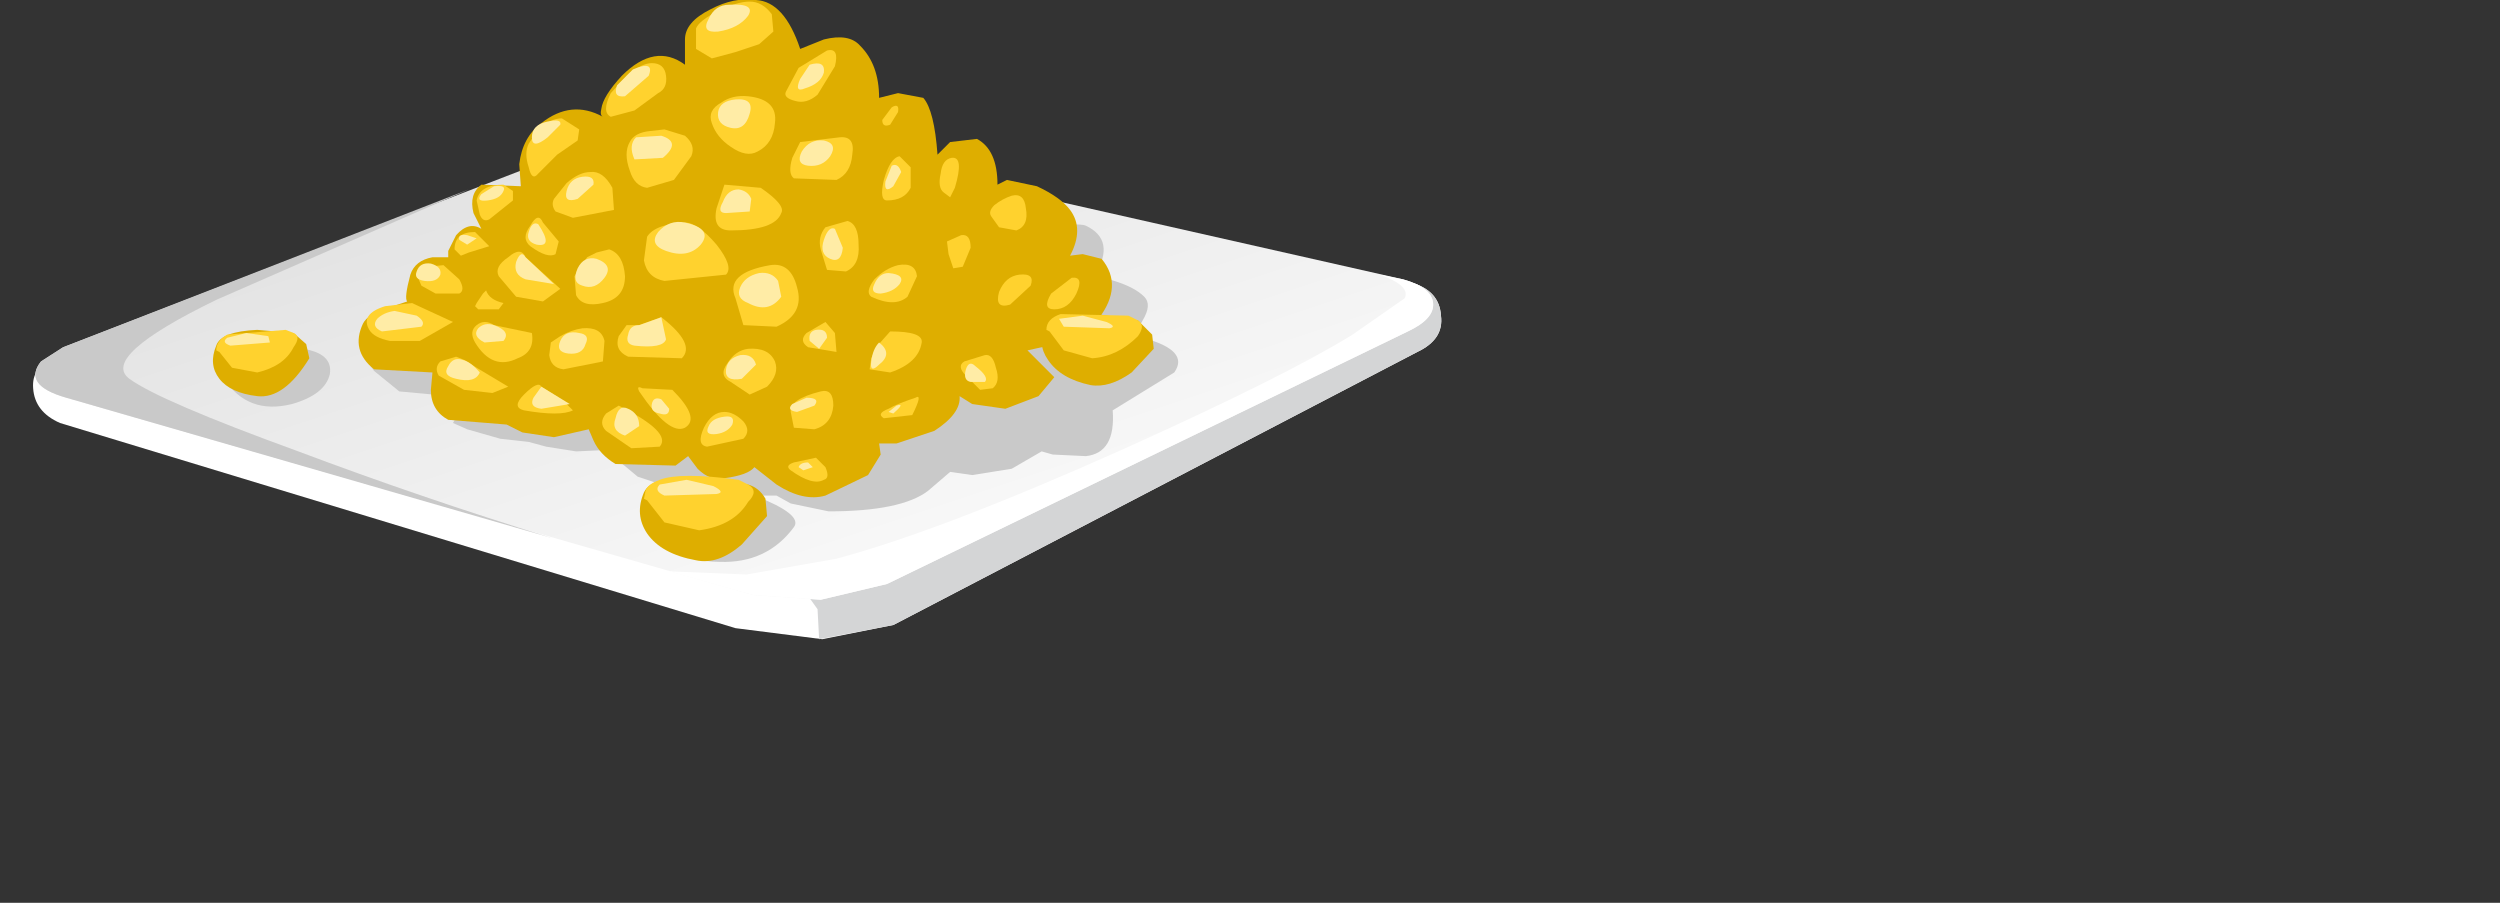 <?xml version="1.0" encoding="UTF-8" standalone="no"?>
<svg xmlns:xlink="http://www.w3.org/1999/xlink" height="28.6px" width="79.2px" xmlns="http://www.w3.org/2000/svg">
  <rect width="100%" height="100%" fill="#333333" stroke="none"/>
  <g transform="matrix(1.0, 0.0, 0.0, 1.0, 0.0, 0.0)">
    <use height="20.25" transform="matrix(1.0, 0.0, 0.0, 1.0, 1.05, 0.0)" width="44.6" xlink:href="#shape0"/>
  </g>
  <defs>
    <g id="shape0" transform="matrix(1.0, 0.0, 0.0, 1.0, -1.05, 0.0)">
      <path d="M44.9 11.15 L28.3 19.8 26.05 20.25 23.3 19.9 1.9 13.4 Q1.1 13.05 1.05 12.3 1.0 11.6 1.7 11.45 L2.45 11.5 3.35 11.55 16.9 6.05 20.4 4.8 22.55 4.7 44.7 8.95 Q45.6 9.2 45.65 10.0 45.75 10.75 44.9 11.15" fill="#ffffff" fill-rule="evenodd" stroke="none"/>
      <path d="M44.7 8.95 Q45.6 9.2 45.65 10.0 45.75 10.75 44.9 11.15 L28.3 19.8 25.95 20.25 25.9 19.3 25.4 18.6 37.85 7.9 38.95 7.9 44.7 8.95" fill="#d4d5d6" fill-rule="evenodd" stroke="none"/>
      <path d="M44.6 10.5 L28.1 18.5 26.0 19.0 23.85 18.85 2.1 12.6 Q0.7 12.2 1.3 11.45 L2.0 11.0 16.9 5.25 20.4 4.0 22.55 3.9 44.45 8.85 Q45.35 9.1 45.4 9.6 45.45 10.1 44.6 10.5" fill="url(#gradient0)" fill-rule="evenodd" stroke="none"/>
      <path d="M4.1 12.0 Q5.05 12.7 9.45 14.3 13.3 15.75 17.5 17.05 L2.1 12.6 Q0.7 12.2 1.3 11.45 L2.0 11.0 14.85 6.0 6.85 9.5 Q3.15 11.3 4.1 12.0" fill="#c9c9c9" fill-rule="evenodd" stroke="none"/>
      <path d="M44.45 8.85 Q45.35 9.1 45.4 9.6 45.45 10.1 44.6 10.5 L28.1 18.5 26.0 19.0 23.85 18.85 21.2 18.1 23.65 18.2 26.5 17.7 Q29.85 16.8 35.65 14.2 40.75 11.9 42.85 10.6 L44.5 9.45 Q44.7 9.05 43.7 8.7 L44.45 8.85" fill="#ffffff" fill-rule="evenodd" stroke="none"/>
      <path d="M7.1 12.0 L7.85 11.45 Q8.75 10.95 9.6 11.05 10.55 11.2 10.45 11.85 10.3 12.5 9.25 12.8 7.85 13.15 7.1 12.0" fill="#c9c9c9" fill-rule="evenodd" stroke="none"/>
      <path d="M34.4 7.15 Q35.35 7.6 34.7 8.7 L35.3 8.9 Q35.95 9.1 36.25 9.4 36.5 9.65 36.2 10.15 35.9 10.65 36.2 10.7 37.7 11.1 37.2 11.8 L35.25 13.0 Q35.35 14.35 34.4 14.45 L33.35 14.4 33.0 14.3 32.05 14.85 30.8 15.05 30.1 14.95 29.4 15.55 Q28.55 16.2 26.25 16.2 L25.05 15.95 24.6 15.7 23.9 15.7 Q25.45 16.3 25.15 16.7 24.3 17.85 22.8 17.8 21.85 17.8 21.1 17.25 L20.55 16.7 21.1 15.4 20.2 15.1 19.6 14.6 19.35 14.25 18.25 14.3 17.3 14.15 16.75 14.0 15.85 13.9 14.8 13.6 14.35 13.4 14.8 12.6 12.65 12.4 11.85 11.75 11.5 11.25 Q33.4 6.7 34.4 7.15" fill="#c9c9c9" fill-rule="evenodd" stroke="none"/>
      <path d="M31.6 5.85 L31.9 5.7 32.85 5.9 Q33.6 6.25 33.9 6.65 34.35 7.25 33.9 8.1 L34.3 8.05 34.9 8.2 Q35.6 9.05 34.8 10.1 34.4 10.55 33.45 10.9 L32.55 11.1 33.4 11.95 32.9 12.55 31.85 12.95 30.8 12.8 30.4 12.55 Q30.45 13.1 29.6 13.65 L28.4 14.05 27.85 14.05 27.9 14.4 27.5 15.05 26.15 15.7 Q25.45 15.9 24.6 15.35 L23.9 14.8 Q23.7 15.05 22.95 15.15 22.5 15.25 22.1 14.85 L21.8 14.45 21.4 14.75 19.5 14.7 Q19.0 14.4 18.8 13.95 L18.65 13.6 17.55 13.85 16.55 13.7 16.05 13.45 14.2 13.3 Q13.65 13.0 13.65 12.35 L13.7 11.8 11.85 11.7 Q11.1 11.1 11.5 10.25 11.65 9.95 12.3 9.75 L12.9 9.55 Q12.8 9.45 13.0 8.7 13.15 8.25 13.7 8.15 L14.2 8.15 14.2 7.95 14.45 7.45 Q14.85 7.0 15.25 7.25 L15.0 6.75 Q14.85 6.15 15.25 5.85 L16.5 5.9 16.45 5.2 Q16.55 4.35 17.15 3.9 18.1 3.15 19.1 3.7 19.0 3.65 19.05 3.45 19.1 3.05 19.7 2.4 20.75 1.35 21.7 2.05 L21.7 1.25 Q21.7 0.7 22.5 0.3 23.25 -0.1 23.95 0.0 24.85 0.05 25.35 1.55 L26.1 1.25 Q26.9 1.05 27.25 1.45 27.85 2.05 27.85 3.1 L28.45 2.95 29.25 3.1 Q29.6 3.5 29.7 4.9 L30.1 4.5 30.95 4.4 Q31.6 4.75 31.6 5.85" fill="#deae00" fill-rule="evenodd" stroke="none"/>
      <path d="M13.05 9.6 L14.35 10.2 13.3 10.8 12.35 10.8 Q11.85 10.7 11.7 10.45 11.4 9.95 12.2 9.7 L13.05 9.6" fill="#ffd22e" fill-rule="evenodd" stroke="none"/>
      <path d="M14.45 11.3 L14.7 11.4 15.1 11.65 16.1 12.25 15.6 12.45 14.7 12.35 13.9 11.9 Q13.75 11.65 13.95 11.45 L14.45 11.3" fill="#ffd22e" fill-rule="evenodd" stroke="none"/>
      <path d="M24.45 0.45 L24.5 1.0 24.05 1.4 23.3 1.65 22.55 1.85 22.05 1.55 22.05 0.9 Q22.15 0.65 22.75 0.35 23.35 0.05 23.75 0.05 24.15 0.05 24.45 0.45" fill="#ffd22e" fill-rule="evenodd" stroke="none"/>
      <path d="M20.65 2.0 Q21.05 2.0 21.1 2.4 21.15 2.8 20.85 2.95 L20.1 3.5 19.35 3.7 Q19.05 3.55 19.35 2.95 L19.9 2.35 Q20.35 2.0 20.65 2.0" fill="#ffd22e" fill-rule="evenodd" stroke="none"/>
      <path d="M17.8 3.75 L18.35 4.1 18.3 4.45 17.65 4.9 17.05 5.5 Q16.85 5.75 16.75 5.3 16.6 4.85 16.75 4.55 17.25 3.75 17.8 3.75" fill="#ffd22e" fill-rule="evenodd" stroke="none"/>
      <path d="M18.7 5.45 Q19.1 5.4 19.4 5.95 L19.45 6.65 18.15 6.9 17.6 6.7 Q17.45 6.5 17.55 6.3 L17.95 5.8 Q18.35 5.45 18.7 5.45" fill="#ffd22e" fill-rule="evenodd" stroke="none"/>
      <path d="M15.95 5.85 L16.25 6.05 16.25 6.35 15.5 6.95 Q15.3 7.05 15.2 6.8 L15.1 6.35 Q15.2 5.85 15.95 5.85" fill="#ffd22e" fill-rule="evenodd" stroke="none"/>
      <path d="M15.05 7.35 L15.5 7.8 14.85 8.0 14.6 8.1 14.4 7.9 Q14.4 7.35 15.05 7.35" fill="#ffd22e" fill-rule="evenodd" stroke="none"/>
      <path d="M14.05 8.4 L14.55 8.85 Q14.75 9.2 14.55 9.3 L13.8 9.3 13.35 9.05 13.2 8.7 Q13.3 8.55 13.55 8.45 L14.05 8.4" fill="#ffd22e" fill-rule="evenodd" stroke="none"/>
      <path d="M16.65 8.15 L17.75 9.15 17.2 9.55 16.35 9.4 15.8 8.75 Q15.65 8.45 16.1 8.15 16.5 7.8 16.65 8.15" fill="#ffd22e" fill-rule="evenodd" stroke="none"/>
      <path d="M17.2 7.05 L17.7 7.65 17.6 8.05 Q17.35 8.2 16.8 7.8 16.5 7.55 16.8 7.15 17.05 6.7 17.2 7.05" fill="#ffd22e" fill-rule="evenodd" stroke="none"/>
      <path d="M15.65 10.3 L16.85 10.55 Q16.95 11.15 16.4 11.35 15.6 11.75 15.05 10.85 14.85 10.5 15.1 10.3 15.35 10.1 15.65 10.3" fill="#ffd22e" fill-rule="evenodd" stroke="none"/>
      <path d="M15.4 9.2 Q15.5 9.5 15.95 9.6 L15.8 9.8 15.15 9.8 15.05 9.7 15.1 9.6 15.3 9.3 15.4 9.2" fill="#ffd22e" fill-rule="evenodd" stroke="none"/>
      <path d="M21.05 4.1 L21.7 4.3 Q22.05 4.6 21.9 4.95 L21.35 5.7 20.5 5.95 Q20.1 5.9 19.95 5.4 19.75 4.85 19.95 4.5 20.1 4.2 20.6 4.15 L21.05 4.1" fill="#ffd22e" fill-rule="evenodd" stroke="none"/>
      <path d="M23.7 3.05 Q24.65 3.15 24.55 3.9 24.5 4.55 24.0 4.8 23.65 5.0 23.15 4.65 22.7 4.35 22.55 3.9 22.4 3.5 22.85 3.25 23.2 3.0 23.7 3.05" fill="#ffd22e" fill-rule="evenodd" stroke="none"/>
      <path d="M26.2 1.6 Q26.6 1.5 26.45 2.1 L25.9 3.0 Q25.55 3.3 25.2 3.2 24.8 3.1 24.9 2.9 L25.3 2.15 26.2 1.6" fill="#ffd22e" fill-rule="evenodd" stroke="none"/>
      <path d="M19.3 7.9 Q19.75 8.05 19.8 8.75 19.8 9.45 19.1 9.6 18.45 9.75 18.25 9.35 L18.2 8.75 18.6 8.15 18.9 8.0 19.3 7.9" fill="#ffd22e" fill-rule="evenodd" stroke="none"/>
      <path d="M18.45 10.4 Q19.05 10.35 19.15 10.8 L19.1 11.45 17.85 11.7 Q17.45 11.65 17.4 11.25 L17.45 10.85 17.75 10.65 Q18.1 10.45 18.45 10.4" fill="#ffd22e" fill-rule="evenodd" stroke="none"/>
      <path d="M17.15 12.25 L17.85 12.7 18.15 13.0 Q17.75 13.2 16.6 13.0 16.2 12.9 16.6 12.5 17.05 12.05 17.15 12.25" fill="#ffd22e" fill-rule="evenodd" stroke="none"/>
      <path d="M19.6 12.85 Q21.3 13.7 20.9 14.15 L20.0 14.2 19.2 13.65 Q18.95 13.4 19.2 13.1 L19.6 12.85" fill="#ffd22e" fill-rule="evenodd" stroke="none"/>
      <path d="M20.95 10.05 Q22.05 10.9 21.6 11.35 L19.9 11.3 Q19.45 11.1 19.6 10.65 L19.85 10.3 20.25 10.3 20.95 10.05" fill="#ffd22e" fill-rule="evenodd" stroke="none"/>
      <path d="M21.7 7.05 Q22.1 7.05 22.7 7.75 23.25 8.45 23.0 8.7 L21.05 8.9 Q20.5 8.8 20.4 8.25 L20.5 7.5 Q20.75 7.1 21.7 7.05" fill="#ffd22e" fill-rule="evenodd" stroke="none"/>
      <path d="M21.3 12.35 Q22.2 13.25 21.7 13.55 21.2 13.8 20.25 12.4 20.15 12.2 20.35 12.3 L21.3 12.35" fill="#ffd22e" fill-rule="evenodd" stroke="none"/>
      <path d="M22.95 13.05 Q23.25 13.05 23.55 13.35 23.8 13.65 23.55 13.9 L22.4 14.15 Q22.05 14.1 22.3 13.55 22.55 13.05 22.95 13.05" fill="#ffd22e" fill-rule="evenodd" stroke="none"/>
      <path d="M23.7 11.05 Q24.35 11.0 24.55 11.45 24.7 11.85 24.3 12.25 L23.75 12.5 23.15 12.1 Q22.75 11.9 23.05 11.5 23.3 11.1 23.7 11.05" fill="#ffd22e" fill-rule="evenodd" stroke="none"/>
      <path d="M24.4 8.4 Q25.05 8.3 25.25 9.1 25.5 9.95 24.6 10.35 L23.55 10.3 23.3 9.45 Q22.95 8.65 24.4 8.4" fill="#ffd22e" fill-rule="evenodd" stroke="none"/>
      <path d="M24.1 5.95 Q24.9 6.5 24.75 6.75 24.55 7.3 23.15 7.3 22.55 7.3 22.7 6.6 L22.95 5.85 24.1 5.95" fill="#ffd22e" fill-rule="evenodd" stroke="none"/>
      <path d="M26.6 4.35 Q27.1 4.3 27.0 4.9 26.95 5.5 26.5 5.7 L25.15 5.65 Q24.95 5.5 25.1 5.0 L25.35 4.5 26.6 4.35" fill="#ffd22e" fill-rule="evenodd" stroke="none"/>
      <path d="M26.85 7.0 Q27.2 7.1 27.2 7.75 27.25 8.4 26.8 8.6 L26.2 8.55 26.0 7.9 Q25.9 7.5 26.15 7.2 L26.85 7.0" fill="#ffd22e" fill-rule="evenodd" stroke="none"/>
      <path d="M26.15 10.2 L26.45 10.55 26.5 11.15 25.6 11.0 Q25.3 10.8 25.55 10.55 L26.15 10.2" fill="#ffd22e" fill-rule="evenodd" stroke="none"/>
      <path d="M26.0 12.4 Q26.4 12.3 26.4 12.85 26.35 13.45 25.8 13.6 L25.15 13.55 25.05 13.05 Q25.0 12.65 26.0 12.4" fill="#ffd22e" fill-rule="evenodd" stroke="none"/>
      <path d="M28.2 10.5 Q29.25 10.5 29.2 10.85 29.1 11.5 28.2 11.8 L27.55 11.7 27.6 11.35 27.8 10.95 28.2 10.5" fill="#ffd22e" fill-rule="evenodd" stroke="none"/>
      <path d="M28.45 8.4 Q29.0 8.3 29.05 8.75 L28.75 9.4 Q28.35 9.75 27.6 9.4 27.4 9.25 27.7 8.85 28.05 8.5 28.45 8.4" fill="#ffd22e" fill-rule="evenodd" stroke="none"/>
      <path d="M28.5 4.95 L28.85 5.3 28.85 5.95 Q28.65 6.35 28.1 6.35 27.85 6.35 28.0 5.7 28.2 5.0 28.5 4.95" fill="#ffd22e" fill-rule="evenodd" stroke="none"/>
      <path d="M30.15 5.0 Q30.55 4.95 30.25 5.95 L30.1 6.25 29.9 6.1 Q29.7 5.95 29.8 5.5 29.85 5.05 30.15 5.0" fill="#ffd22e" fill-rule="evenodd" stroke="none"/>
      <path d="M28.25 3.4 Q28.5 3.25 28.45 3.55 L28.2 3.95 Q27.95 4.05 27.95 3.8 L28.25 3.4" fill="#ffd22e" fill-rule="evenodd" stroke="none"/>
      <path d="M32.05 6.2 Q32.45 6.1 32.5 6.6 32.6 7.15 32.2 7.3 L31.65 7.2 31.4 6.85 Q31.3 6.7 31.5 6.5 31.75 6.3 32.05 6.2" fill="#ffd22e" fill-rule="evenodd" stroke="none"/>
      <path d="M30.45 7.45 Q30.75 7.4 30.75 7.85 L30.5 8.45 30.2 8.5 30.05 8.05 30.0 7.65 30.45 7.45" fill="#ffd22e" fill-rule="evenodd" stroke="none"/>
      <path d="M32.3 8.7 Q32.8 8.65 32.65 9.05 L32.0 9.65 Q31.5 9.8 31.65 9.25 31.85 8.75 32.3 8.7" fill="#ffd22e" fill-rule="evenodd" stroke="none"/>
      <path d="M31.2 11.25 Q31.45 11.2 31.55 11.65 31.7 12.1 31.45 12.3 L31.05 12.35 30.6 11.9 Q30.3 11.6 30.55 11.45 L31.2 11.25" fill="#ffd22e" fill-rule="evenodd" stroke="none"/>
      <path d="M33.95 8.8 Q34.35 8.75 34.1 9.3 33.85 9.8 33.4 9.8 33.0 9.8 33.3 9.3 L33.95 8.8" fill="#ffd22e" fill-rule="evenodd" stroke="none"/>
      <path d="M29.0 12.6 Q29.25 12.45 28.9 13.15 L28.0 13.25 Q27.75 13.1 28.15 12.95 28.4 12.8 29.0 12.6" fill="#ffd22e" fill-rule="evenodd" stroke="none"/>
      <path d="M25.85 14.5 L26.15 14.8 Q26.3 15.15 26.1 15.2 25.75 15.4 25.05 14.9 24.85 14.75 25.15 14.65 L25.85 14.5" fill="#ffd22e" fill-rule="evenodd" stroke="none"/>
      <path d="M23.1 0.15 Q23.95 0.1 23.7 0.5 23.4 0.9 22.75 1.0 22.2 1.05 22.45 0.6 22.65 0.15 23.1 0.15" fill="#ffeca6" fill-rule="evenodd" stroke="none"/>
      <path d="M20.05 2.2 Q20.75 1.9 20.55 2.4 L19.8 3.05 Q19.4 3.1 19.55 2.7 L20.05 2.2" fill="#ffeca6" fill-rule="evenodd" stroke="none"/>
      <path d="M17.35 4.35 Q16.85 4.75 16.85 4.35 16.85 3.95 17.35 3.85 17.8 3.75 17.75 3.95 L17.35 4.35" fill="#ffeca6" fill-rule="evenodd" stroke="none"/>
      <path d="M15.65 5.9 Q16.05 5.85 15.95 6.05 15.85 6.3 15.45 6.35 15.05 6.4 15.25 6.15 L15.65 5.9" fill="#ffeca6" fill-rule="evenodd" stroke="none"/>
      <path d="M14.8 7.45 L15.1 7.55 14.8 7.75 14.55 7.6 Q14.5 7.4 14.8 7.45" fill="#ffeca6" fill-rule="evenodd" stroke="none"/>
      <path d="M13.65 8.35 Q14.0 8.45 13.95 8.7 13.85 8.95 13.45 8.9 13.1 8.85 13.2 8.6 13.3 8.3 13.65 8.35" fill="#ffeca6" fill-rule="evenodd" stroke="none"/>
      <path d="M12.5 9.85 L13.2 10.0 Q13.5 10.2 13.35 10.35 L12.1 10.5 Q11.75 10.35 11.95 10.1 12.15 9.9 12.5 9.85" fill="#ffeca6" fill-rule="evenodd" stroke="none"/>
      <path d="M20.95 4.3 Q21.6 4.5 21.0 5.0 L20.1 5.05 Q19.9 4.6 20.15 4.35 L20.95 4.3" fill="#ffeca6" fill-rule="evenodd" stroke="none"/>
      <path d="M18.45 5.6 Q18.85 5.55 18.8 5.85 L18.3 6.3 Q17.85 6.45 17.95 6.05 18.05 5.65 18.45 5.6" fill="#ffeca6" fill-rule="evenodd" stroke="none"/>
      <path d="M17.05 7.1 Q17.55 7.85 17.0 7.75 16.65 7.65 16.75 7.35 16.85 7.0 17.05 7.1" fill="#ffeca6" fill-rule="evenodd" stroke="none"/>
      <path d="M16.65 8.15 L17.55 9.0 16.65 8.85 Q16.25 8.7 16.35 8.3 16.5 7.9 16.65 8.15" fill="#ffeca6" fill-rule="evenodd" stroke="none"/>
      <path d="M15.65 10.3 Q16.2 10.5 15.95 10.8 L15.35 10.85 Q14.95 10.65 15.15 10.4 15.35 10.2 15.65 10.3" fill="#ffeca6" fill-rule="evenodd" stroke="none"/>
      <path d="M14.65 11.4 Q14.9 11.45 15.2 11.8 15.05 12.15 14.45 12.0 14.0 11.9 14.2 11.6 14.35 11.3 14.65 11.4" fill="#ffeca6" fill-rule="evenodd" stroke="none"/>
      <path d="M18.9 8.2 Q19.45 8.4 19.15 8.8 18.85 9.2 18.45 9.05 18.1 8.95 18.3 8.5 18.5 8.1 18.9 8.2" fill="#ffeca6" fill-rule="evenodd" stroke="none"/>
      <path d="M20.25 10.3 L20.95 10.05 21.1 10.75 Q21.0 11.05 20.1 10.95 19.8 10.9 19.9 10.6 19.95 10.3 20.25 10.3" fill="#ffeca6" fill-rule="evenodd" stroke="none"/>
      <path d="M23.4 6.0 Q23.7 6.05 23.8 6.3 L23.75 6.7 23.0 6.75 Q22.7 6.75 22.9 6.4 23.05 6.0 23.4 6.0" fill="#ffeca6" fill-rule="evenodd" stroke="none"/>
      <path d="M23.3 3.15 Q23.9 3.1 23.75 3.6 23.6 4.15 23.15 4.05 22.7 3.95 22.75 3.55 22.8 3.2 23.3 3.15" fill="#ffeca6" fill-rule="evenodd" stroke="none"/>
      <path d="M25.65 2.05 Q26.15 1.9 26.1 2.3 26.0 2.65 25.5 2.8 25.15 2.95 25.35 2.5 L25.65 2.05" fill="#ffeca6" fill-rule="evenodd" stroke="none"/>
      <path d="M26.1 4.45 Q26.55 4.55 26.3 4.95 26.05 5.3 25.6 5.25 25.2 5.2 25.4 4.8 25.65 4.4 26.1 4.45" fill="#ffeca6" fill-rule="evenodd" stroke="none"/>
      <path d="M24.05 8.65 Q24.45 8.6 24.65 8.9 L24.75 9.4 Q24.35 9.95 23.7 9.6 23.3 9.45 23.45 9.1 23.6 8.75 24.05 8.65" fill="#ffeca6" fill-rule="evenodd" stroke="none"/>
      <path d="M21.7 7.05 Q22.6 7.25 22.2 7.75 21.8 8.2 21.1 7.95 20.55 7.75 20.85 7.35 21.2 6.95 21.7 7.05" fill="#ffeca6" fill-rule="evenodd" stroke="none"/>
      <path d="M18.35 10.55 Q18.7 10.6 18.55 10.9 18.45 11.25 18.0 11.2 17.6 11.15 17.75 10.8 17.9 10.45 18.35 10.55" fill="#ffeca6" fill-rule="evenodd" stroke="none"/>
      <path d="M17.15 12.25 L18.05 12.8 17.15 12.95 Q16.75 12.9 16.9 12.6 L17.15 12.25" fill="#ffeca6" fill-rule="evenodd" stroke="none"/>
      <path d="M19.9 12.95 Q20.25 13.1 20.25 13.5 L19.8 13.8 Q19.35 13.65 19.5 13.25 19.6 12.8 19.9 12.95" fill="#ffeca6" fill-rule="evenodd" stroke="none"/>
      <path d="M20.95 12.65 L21.2 12.95 Q21.2 13.2 20.9 13.1 20.6 13.05 20.65 12.8 20.7 12.55 20.95 12.65" fill="#ffeca6" fill-rule="evenodd" stroke="none"/>
      <path d="M23.45 11.25 Q23.85 11.2 23.95 11.55 L23.5 12.0 Q22.95 12.1 23.0 11.7 23.05 11.35 23.45 11.25" fill="#ffeca6" fill-rule="evenodd" stroke="none"/>
      <path d="M22.95 13.2 Q23.3 13.15 23.2 13.45 23.05 13.7 22.7 13.75 22.3 13.8 22.45 13.5 22.55 13.25 22.95 13.2" fill="#ffeca6" fill-rule="evenodd" stroke="none"/>
      <path d="M26.45 7.25 L26.7 7.85 Q26.65 8.35 26.3 8.2 25.95 8.05 26.1 7.6 26.25 7.15 26.45 7.25" fill="#ffeca6" fill-rule="evenodd" stroke="none"/>
      <path d="M28.15 8.65 Q28.7 8.7 28.5 9.0 28.3 9.25 27.9 9.3 27.55 9.3 27.7 9.0 27.85 8.65 28.15 8.65" fill="#ffeca6" fill-rule="evenodd" stroke="none"/>
      <path d="M25.85 10.45 Q26.2 10.4 26.2 10.7 L25.95 11.05 25.65 10.8 Q25.6 10.5 25.85 10.45" fill="#ffeca6" fill-rule="evenodd" stroke="none"/>
      <path d="M25.55 12.6 Q26.0 12.6 25.8 12.85 L25.25 13.05 Q24.9 13.0 25.1 12.8 L25.55 12.6" fill="#ffeca6" fill-rule="evenodd" stroke="none"/>
      <path d="M27.85 10.85 Q28.3 11.2 27.85 11.55 27.55 11.85 27.6 11.45 27.65 11.05 27.85 10.85" fill="#ffeca6" fill-rule="evenodd" stroke="none"/>
      <path d="M25.6 14.65 L25.75 14.8 25.45 14.9 25.3 14.8 Q25.35 14.65 25.6 14.65" fill="#ffeca6" fill-rule="evenodd" stroke="none"/>
      <path d="M28.4 12.85 Q28.7 12.75 28.3 13.1 L28.15 13.05 28.4 12.85" fill="#ffeca6" fill-rule="evenodd" stroke="none"/>
      <path d="M30.9 11.6 Q31.35 11.95 31.2 12.1 L30.75 12.1 Q30.5 12.05 30.6 11.7 30.7 11.4 30.9 11.6" fill="#ffeca6" fill-rule="evenodd" stroke="none"/>
      <path d="M28.25 5.25 Q28.45 5.15 28.55 5.45 L28.3 5.9 Q28.0 6.15 28.05 5.75 L28.25 5.25" fill="#ffeca6" fill-rule="evenodd" stroke="none"/>
      <path d="M9.3 10.55 L9.7 10.9 9.8 11.35 Q9.0 12.65 8.15 12.55 7.3 12.45 6.95 12.0 6.6 11.55 6.85 10.95 7.0 10.5 8.15 10.45 L9.3 10.55" fill="#deae00" fill-rule="evenodd" stroke="none"/>
      <path d="M6.95 11.15 L6.85 11.1 Q6.85 10.8 7.2 10.6 L9.05 10.45 9.3 10.55 Q9.55 10.65 9.3 11.0 9.0 11.6 8.15 11.8 L7.35 11.65 6.95 11.15" fill="#ffd22e" fill-rule="evenodd" stroke="none"/>
      <path d="M7.8 10.55 L8.5 10.65 8.55 10.85 7.3 10.95 Q7.0 10.85 7.2 10.7 L7.8 10.55" fill="#ffeca6" fill-rule="evenodd" stroke="none"/>
      <path d="M36.05 10.15 L36.5 10.6 36.55 11.05 35.85 11.8 Q35.15 12.3 34.55 12.2 33.6 12.0 33.2 11.4 32.85 10.9 33.1 10.3 33.35 9.8 34.75 9.95 L36.05 10.15" fill="#deae00" fill-rule="evenodd" stroke="none"/>
      <path d="M33.25 10.5 L33.15 10.45 Q33.15 10.1 33.6 9.95 L35.75 10.0 36.05 10.15 Q36.3 10.3 36.05 10.65 35.4 11.3 34.6 11.35 L33.7 11.1 33.25 10.5" fill="#ffd22e" fill-rule="evenodd" stroke="none"/>
      <path d="M34.3 10.0 L35.05 10.2 Q35.4 10.35 35.15 10.4 L33.7 10.35 33.55 10.1 34.3 10.0" fill="#ffeca6" fill-rule="evenodd" stroke="none"/>
      <path d="M23.7 15.35 Q24.05 15.45 24.25 15.8 L24.3 16.35 23.5 17.25 Q22.75 17.9 22.05 17.75 20.95 17.55 20.5 16.9 20.1 16.3 20.4 15.6 20.65 15.05 22.2 15.15 L23.7 15.35" fill="#deae00" fill-rule="evenodd" stroke="none"/>
      <path d="M23.7 15.35 Q24.05 15.55 23.7 15.9 23.25 16.65 22.15 16.8 L21.05 16.55 20.5 15.85 20.4 15.8 20.45 15.55 Q20.5 15.35 20.9 15.2 21.55 14.95 23.4 15.2 L23.7 15.35" fill="#ffd22e" fill-rule="evenodd" stroke="none"/>
      <path d="M21.75 15.2 L22.6 15.4 Q23.0 15.6 22.7 15.65 L21.05 15.7 Q20.7 15.55 20.9 15.35 L21.75 15.2" fill="#ffeca6" fill-rule="evenodd" stroke="none"/>
    </g>
    <linearGradient gradientTransform="matrix(0.004, 0.012, 0.012, -0.004, 24.3, 13.55)" gradientUnits="userSpaceOnUse" id="gradient0" spreadMethod="pad" x1="-819.2" x2="819.2">
      <stop offset="0.0" stop-color="#e3e3e3"/>
      <stop offset="1.0" stop-color="#ffffff"/>
    </linearGradient>
  </defs>
</svg>
